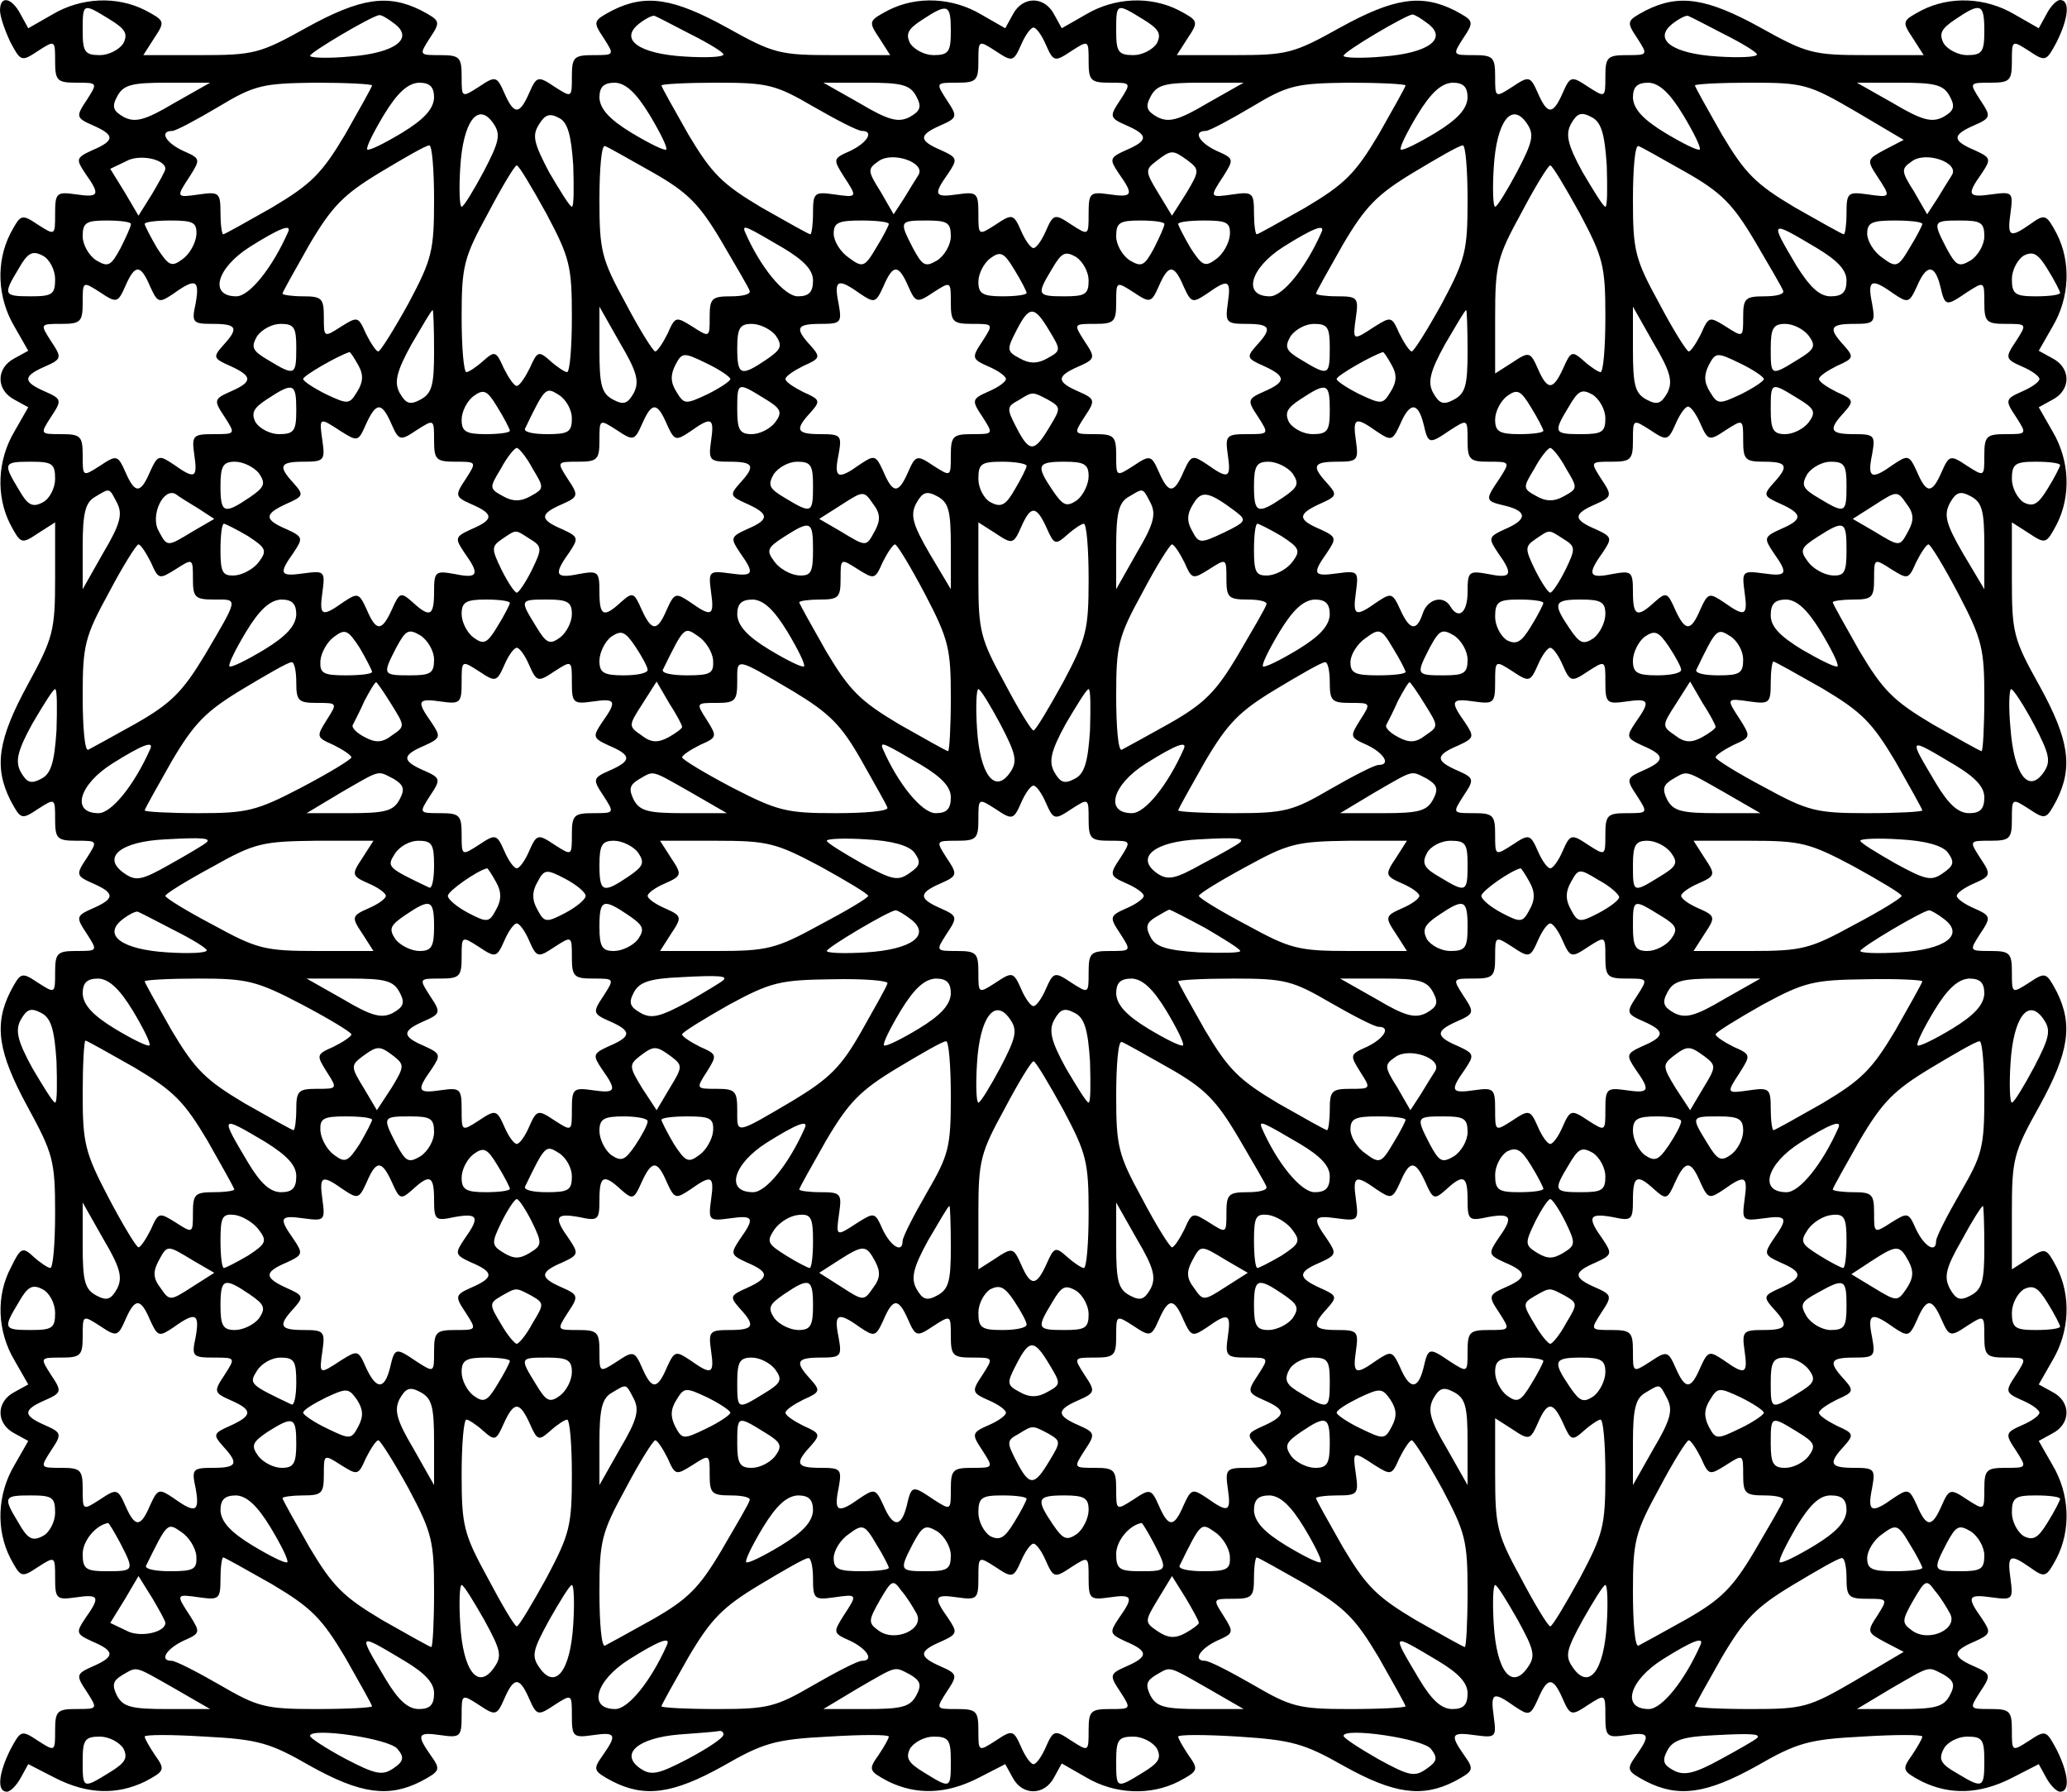 <svg xmlns="http://www.w3.org/2000/svg" width="400" height="346.667" preserveAspectRatio="xMidYMid meet" version="1.0" viewBox="0 0 300 260"><g fill="#000" stroke="none"><path d="M0 2585 c0 -9 7 -29 15 -46 15 -28 16 -29 40 -13 25 16 25 16 25 -15 0 -28 3 -31 31 -31 31 0 31 0 15 -25 -16 -24 -16 -26 9 -37 32 -14 32 -22 -1 -36 -24 -11 -24 -13 -10 -34 22 -31 20 -35 -14 -30 -28 4 -30 2 -30 -28 0 -32 0 -32 -25 -16 -24 16 -25 15 -40 -13 -21 -41 -19 -93 6 -135 l20 -35 -20 -11 c-27 -14 -27 -46 0 -60 l20 -11 -20 -35 c-25 -42 -27 -94 -6 -135 15 -28 16 -29 40 -13 l25 16 0 -81 c0 -77 -3 -87 -40 -155 -43 -79 -49 -119 -25 -167 15 -28 16 -29 40 -13 25 16 25 16 25 -15 0 -28 3 -31 31 -31 31 0 31 0 15 -25 -16 -24 -16 -26 9 -37 32 -14 32 -22 0 -36 -25 -11 -25 -13 -9 -37 16 -25 16 -25 -15 -25 -28 0 -31 -3 -31 -31 0 -31 0 -31 -25 -15 -24 16 -25 15 -40 -13 -24 -48 -18 -88 25 -167 37 -68 40 -78 40 -154 0 -44 -3 -80 -7 -80 -3 0 -14 7 -24 16 -16 15 -19 14 -33 -15 -22 -41 -20 -93 5 -135 l20 -35 -20 -11 c-27 -14 -27 -46 0 -60 l20 -11 -20 -35 c-25 -42 -27 -94 -6 -135 15 -28 16 -29 40 -13 25 16 25 16 25 -16 0 -30 2 -32 30 -28 34 5 36 1 14 -30 -14 -21 -14 -23 10 -34 33 -14 33 -22 1 -36 -25 -11 -25 -13 -9 -37 16 -25 16 -25 -15 -25 -28 0 -31 -3 -31 -31 0 -31 0 -31 -25 -15 -24 16 -25 15 -40 -13 -17 -34 -20 -61 -5 -61 5 0 14 9 20 20 l11 20 39 -20 c47 -24 90 -25 131 -5 28 15 29 17 14 38 -8 12 -15 24 -15 27 0 3 39 3 87 0 78 -4 95 -9 154 -43 72 -40 113 -46 160 -22 28 15 29 17 14 38 -21 30 -19 34 15 29 28 -4 30 -2 30 28 0 32 0 32 25 16 24 -16 26 -16 37 9 14 32 22 32 36 0 11 -25 13 -25 37 -9 25 16 25 16 25 -16 0 -30 2 -32 30 -28 34 5 36 1 15 -29 -15 -21 -14 -23 14 -38 47 -24 88 -18 160 22 59 34 76 39 154 43 48 3 87 3 87 0 0 -3 -7 -15 -15 -27 -15 -21 -14 -23 14 -38 41 -20 84 -19 131 5 l39 20 11 -20 c14 -26 46 -26 60 1 l11 20 35 -20 c42 -25 94 -27 135 -6 28 15 29 17 14 38 -8 12 -15 24 -15 27 0 3 39 3 87 0 78 -5 96 -10 154 -43 72 -40 113 -46 160 -22 28 15 29 17 14 38 -21 30 -19 34 16 29 30 -4 31 -3 27 27 -5 35 -1 37 30 15 21 -14 23 -14 34 10 14 33 22 33 36 1 11 -25 13 -25 37 -9 25 16 25 16 25 -16 0 -30 2 -32 30 -28 34 5 36 1 15 -29 -15 -21 -14 -23 14 -38 47 -24 88 -18 160 22 59 34 76 39 154 43 48 3 87 3 87 0 0 -3 -7 -15 -15 -27 -15 -21 -14 -23 14 -38 41 -20 84 -19 131 5 l39 20 11 -20 c6 -11 15 -20 20 -20 15 0 12 27 -5 61 -15 28 -16 29 -40 13 -25 -16 -25 -16 -25 15 0 28 -3 31 -31 31 -31 0 -31 0 -15 25 16 24 16 26 -9 37 -32 14 -32 22 1 36 24 11 24 13 10 34 -22 31 -20 35 15 30 30 -4 31 -3 27 27 -5 35 -1 37 29 16 21 -15 23 -14 38 14 21 41 19 93 -6 135 l-20 35 20 11 c27 14 27 46 0 60 l-20 11 20 35 c25 42 27 94 6 135 -15 28 -16 29 -40 13 l-25 -16 0 82 c0 78 2 87 40 155 43 78 49 118 25 166 -15 28 -16 29 -40 13 -25 -16 -25 -16 -25 15 0 28 -3 31 -31 31 -31 0 -31 0 -15 25 16 24 16 26 -9 37 -14 6 -25 14 -25 18 0 4 11 12 25 18 25 11 25 13 9 37 -16 25 -16 25 15 25 28 0 31 3 31 31 0 31 0 31 25 15 24 -16 25 -15 40 13 24 48 18 88 -25 166 -38 68 -40 77 -40 155 l0 82 25 -16 c24 -16 25 -15 40 13 21 41 19 93 -6 135 l-20 35 20 11 c27 14 27 46 0 60 l-20 11 20 35 c25 42 27 94 6 135 -15 28 -17 29 -38 14 -30 -21 -34 -19 -29 16 4 30 3 31 -27 27 -35 -5 -37 -1 -15 30 14 21 14 23 -10 34 -33 14 -33 22 -1 36 25 11 25 13 9 37 -16 25 -16 25 15 25 28 0 31 3 31 31 0 31 0 31 25 15 24 -16 25 -15 40 13 17 34 20 61 5 61 -5 0 -14 -9 -20 -21 l-11 -20 -35 20 c-42 25 -94 27 -135 6 -28 -15 -29 -16 -13 -40 l16 -25 -82 0 c-78 0 -87 2 -155 40 -78 43 -118 49 -166 25 -28 -15 -29 -16 -13 -40 16 -25 16 -25 -15 -25 -28 0 -31 -3 -31 -31 0 -31 0 -31 -25 -15 -24 16 -26 16 -37 -9 -14 -32 -22 -32 -36 0 -11 25 -13 25 -37 9 -25 -16 -25 -16 -25 15 0 28 -3 31 -31 31 -31 0 -31 0 -15 25 16 24 15 25 -13 40 -48 24 -88 18 -166 -25 -68 -38 -77 -40 -155 -40 l-82 0 16 25 c16 24 15 25 -13 40 -41 21 -93 19 -135 -6 l-35 -20 -11 20 c-14 27 -46 27 -60 0 l-11 -20 -35 20 c-42 25 -94 27 -135 6 -28 -15 -29 -16 -13 -40 l16 -25 -82 0 c-78 0 -87 2 -155 40 -78 43 -118 49 -166 25 -28 -15 -29 -16 -13 -40 16 -25 16 -25 -15 -25 -28 0 -31 -3 -31 -31 0 -31 0 -31 -25 -15 -24 16 -26 16 -37 -9 -14 -32 -22 -32 -36 0 -11 25 -13 25 -37 9 -25 -16 -25 -16 -25 15 0 28 -3 31 -31 31 -31 0 -31 0 -15 25 16 24 15 25 -13 40 -48 24 -88 18 -166 -25 -68 -38 -77 -40 -155 -40 l-82 0 16 25 c16 24 15 25 -13 40 -41 21 -93 19 -135 -6 l-35 -20 -11 20 c-13 25 -30 28 -30 6z m159 -13 c23 -14 27 -21 20 -35 -6 -9 -21 -17 -34 -17 -22 0 -25 5 -25 35 0 41 0 41 39 17z m1221 -17 c0 -30 -3 -35 -25 -35 -13 0 -28 8 -34 17 -7 14 -3 21 17 34 38 25 42 23 42 -16z m279 17 c23 -14 27 -21 20 -35 -6 -9 -21 -17 -34 -17 -22 0 -25 5 -25 35 0 41 0 41 39 17z m1221 -17 c0 -30 -3 -35 -25 -35 -13 0 -28 8 -34 17 -7 14 -4 21 17 35 37 25 42 23 42 -17z m-2308 11 c30 -22 1 -43 -64 -48 -32 -3 -58 -2 -58 1 0 5 88 57 100 59 3 1 13 -5 22 -12z m431 -16 c26 -13 47 -26 47 -29 0 -4 -26 -5 -57 -3 -66 4 -95 25 -65 48 9 7 19 12 22 11 3 -1 26 -13 53 -27z m1069 16 c30 -22 1 -43 -64 -48 -32 -3 -58 -2 -58 1 0 6 90 59 100 60 3 0 13 -6 22 -13z m431 -16 c26 -13 47 -26 47 -29 0 -4 -26 -5 -57 -3 -66 4 -95 25 -65 48 9 7 19 12 22 11 3 -1 26 -13 53 -27z m-985 -15 c11 -25 13 -25 37 -9 25 16 25 16 25 -15 0 -28 3 -31 31 -31 31 0 31 0 15 -25 -16 -24 -16 -26 9 -37 32 -14 32 -22 -1 -36 -24 -11 -24 -13 -10 -34 22 -31 20 -35 -14 -30 -28 4 -30 2 -30 -28 0 -32 0 -32 -25 -16 -24 16 -26 16 -37 -9 -6 -14 -14 -25 -18 -25 -4 0 -12 11 -18 25 -11 25 -13 25 -37 9 -25 -16 -25 -16 -25 16 0 30 -2 32 -30 28 -34 -5 -36 -1 -14 30 14 21 14 23 -10 34 -33 14 -33 22 -1 36 25 11 25 13 9 37 -16 25 -16 25 15 25 28 0 31 3 31 31 0 31 0 31 25 15 24 -16 26 -16 37 9 6 14 14 25 18 25 4 0 12 -11 18 -25z m-1266 -85 c-42 -25 -56 -28 -72 -20 -16 9 -18 15 -10 30 9 17 21 20 73 20 l62 0 -53 -30z m288 26 c0 -2 -18 -34 -39 -71 -34 -57 -49 -72 -106 -106 -37 -21 -69 -39 -71 -39 -2 0 -4 14 -4 31 0 29 -2 31 -30 27 -35 -5 -35 -5 -14 27 15 24 15 25 -10 36 -26 12 -35 29 -16 29 5 0 35 16 67 35 53 32 65 34 141 35 45 0 82 -2 82 -4z m90 -18 c-1 -16 -14 -31 -47 -51 -25 -15 -47 -26 -50 -24 -2 3 9 25 24 50 20 33 35 46 51 47 16 0 22 -6 22 -22z m313 -25 c15 -25 26 -47 24 -50 -3 -2 -25 9 -50 24 -33 20 -46 35 -47 51 0 16 6 22 23 22 15 -1 30 -14 50 -47z m238 12 c33 -19 64 -35 70 -35 18 0 8 -17 -17 -29 -25 -11 -25 -12 -10 -36 21 -32 21 -32 -14 -27 -28 4 -30 2 -30 -27 0 -17 -2 -31 -4 -31 -2 0 -34 18 -71 39 -57 34 -72 49 -106 106 -21 37 -39 69 -39 71 0 2 36 4 81 4 74 0 85 -3 140 -35z m149 15 c8 -15 6 -21 -10 -30 -16 -8 -30 -5 -72 20 l-53 30 62 0 c52 0 64 -3 73 -20z m422 -10 c-42 -25 -56 -28 -72 -20 -16 9 -18 15 -10 30 9 17 21 20 73 20 l62 0 -53 -30z m288 26 c0 -2 -18 -34 -39 -71 -34 -57 -49 -72 -106 -106 -37 -21 -69 -39 -71 -39 -2 0 -4 14 -4 31 0 29 -2 31 -30 27 -35 -5 -35 -5 -14 27 15 24 15 25 -10 36 -26 12 -35 29 -16 29 5 0 35 16 67 35 53 32 65 34 141 35 45 0 82 -2 82 -4z m90 -18 c-1 -16 -14 -31 -47 -51 -25 -15 -47 -26 -50 -24 -2 3 9 25 24 50 20 33 35 46 51 47 16 0 22 -6 22 -22z m313 -25 c15 -25 26 -47 24 -50 -3 -2 -25 9 -50 24 -33 20 -46 35 -47 51 0 16 6 22 23 22 15 -1 30 -14 50 -47z m249 6 l71 -42 -27 -14 c-26 -14 -27 -15 -12 -38 21 -32 21 -32 -14 -27 -28 4 -30 2 -30 -27 0 -17 -2 -31 -4 -31 -2 0 -34 18 -71 39 -57 34 -72 49 -106 106 -21 37 -39 69 -39 71 0 2 36 4 81 4 76 0 84 -2 151 -41z m138 21 c8 -15 6 -21 -10 -30 -16 -8 -30 -5 -72 20 l-53 30 62 0 c52 0 64 -3 73 -20z m-2128 -109 c-15 -28 -29 -51 -32 -51 -3 0 -4 26 -2 57 4 67 26 96 48 64 11 -16 9 -26 -14 -70z m130 9 c1 -33 1 -60 -2 -60 -3 0 -17 23 -33 50 -22 42 -25 53 -15 69 9 15 16 17 29 10 13 -6 18 -25 21 -69z m1370 -9 c-15 -28 -29 -51 -32 -51 -3 0 -4 26 -2 57 4 67 26 96 48 64 11 -16 9 -26 -14 -70z m130 9 c1 -33 1 -60 -2 -60 -3 0 -17 23 -33 50 -22 40 -25 55 -17 70 9 16 15 18 30 10 14 -7 19 -24 22 -70z m-1702 -50 c0 -74 -3 -86 -37 -150 -21 -38 -41 -70 -44 -70 -3 0 -11 12 -18 26 -11 25 -12 25 -36 10 -25 -16 -25 -16 -25 14 0 27 -3 30 -30 30 -16 0 -30 2 -30 4 0 2 18 34 39 71 33 56 50 73 103 105 35 21 66 39 71 39 4 1 7 -35 7 -79z m317 40 c51 -29 68 -46 100 -100 21 -36 40 -68 41 -72 2 -5 -10 -8 -27 -8 -28 0 -31 -3 -31 -30 0 -30 0 -30 -25 -14 -24 15 -25 15 -36 -10 -7 -14 -15 -26 -18 -26 -3 0 -23 32 -43 70 -35 64 -38 76 -38 150 0 45 3 80 8 78 4 -1 35 -19 69 -38z m1183 -40 c0 -74 -3 -86 -37 -150 -21 -38 -41 -70 -44 -70 -3 0 -11 12 -18 26 -11 25 -12 25 -36 10 -32 -21 -32 -21 -27 14 4 28 2 30 -27 30 -17 0 -31 2 -31 4 0 2 18 34 39 71 33 56 50 73 103 105 35 21 66 39 71 39 4 1 7 -35 7 -79z m317 40 c51 -29 68 -46 100 -100 21 -36 40 -68 41 -72 2 -5 -10 -8 -27 -8 -28 0 -31 -3 -31 -30 0 -30 0 -30 -25 -14 -24 15 -25 15 -36 -10 -7 -14 -15 -26 -18 -26 -3 0 -23 32 -43 70 -35 64 -38 76 -38 150 0 45 3 80 8 78 4 -1 35 -19 69 -38z m-2207 5 c0 -3 -9 -19 -19 -36 l-20 -32 -20 34 -21 34 23 11 c19 11 57 3 57 -11z m1093 -9 c-4 -6 -13 -21 -21 -34 l-15 -23 -19 33 c-19 30 -19 33 -3 44 20 15 69 -2 58 -20z m391 21 c17 -13 17 -15 -2 -47 l-21 -33 -20 33 c-19 31 -19 34 -3 46 22 17 24 17 46 1z m1109 -21 c-4 -6 -13 -21 -21 -34 l-15 -23 -19 33 c-19 30 -19 33 -3 44 20 15 69 -2 58 -20z m-2040 -56 c34 -64 37 -76 37 -150 0 -44 -3 -80 -7 -80 -3 0 -14 7 -24 16 -17 15 -19 15 -30 -10 -7 -14 -15 -26 -19 -26 -4 0 -12 12 -19 26 -11 25 -13 25 -30 10 -10 -9 -21 -16 -24 -16 -4 0 -7 36 -7 80 0 74 3 86 38 150 20 38 39 70 42 70 3 0 22 -32 43 -70z m1500 0 c34 -64 37 -76 37 -150 0 -44 -3 -80 -7 -80 -3 0 -14 7 -24 16 -17 15 -19 15 -30 -10 -15 -33 -23 -33 -37 -1 -11 25 -13 25 -37 9 l-25 -16 0 82 c0 76 3 87 38 151 20 38 39 69 42 69 3 0 22 -32 43 -70z m-2103 -15 c0 -4 -7 -19 -15 -35 -14 -26 -18 -28 -35 -18 -11 7 -20 23 -20 35 0 20 5 23 35 23 19 0 35 -2 35 -5z m95 -16 c-1 -12 -10 -28 -20 -35 -16 -12 -20 -10 -37 16 -10 17 -18 33 -18 35 0 3 17 5 38 5 33 0 38 -3 37 -21z m1005 16 c0 -2 -8 -18 -18 -34 -17 -29 -20 -30 -40 -15 -12 8 -22 24 -22 35 0 16 7 19 40 19 22 0 40 -2 40 -5z m90 -18 c0 -12 -9 -28 -20 -35 -17 -10 -21 -8 -35 18 -20 39 -20 40 20 40 30 0 35 -3 35 -23z m310 18 c0 -4 -7 -19 -15 -35 -14 -26 -18 -28 -35 -18 -11 7 -20 23 -20 35 0 20 5 23 35 23 19 0 35 -2 35 -5z m95 -16 c-1 -12 -10 -28 -20 -35 -16 -12 -20 -10 -37 16 -10 17 -18 33 -18 35 0 3 17 5 38 5 33 0 38 -3 37 -21z m1005 16 c0 -2 -8 -18 -18 -34 -17 -29 -20 -30 -40 -15 -12 8 -22 24 -22 35 0 16 7 19 40 19 22 0 40 -2 40 -5z m90 -18 c0 -12 -9 -28 -20 -35 -17 -10 -21 -8 -35 18 -20 39 -20 40 20 40 30 0 35 -3 35 -23z m-2462 6 c-23 -52 -56 -93 -75 -93 -40 0 -29 41 20 72 43 27 61 34 55 21z m719 -23 c30 -18 43 -32 43 -47 0 -17 -6 -23 -22 -23 -20 0 -55 43 -77 94 -4 11 3 7 56 -24z m781 23 c-23 -52 -56 -93 -75 -93 -40 0 -29 41 20 72 43 27 61 34 55 21z m719 -23 c30 -18 43 -32 43 -47 0 -17 -6 -23 -23 -23 -16 0 -30 13 -50 45 -39 66 -39 66 30 25z m-2557 -45 c0 -22 -4 -25 -35 -25 -40 0 -41 2 -18 40 13 23 20 27 35 19 10 -5 18 -21 18 -34z m1410 -20 c0 -3 -16 -5 -35 -5 -29 0 -35 4 -35 21 0 12 8 27 17 34 15 11 20 9 35 -16 10 -16 18 -32 18 -34z m90 18 c0 -20 -5 -23 -35 -23 -40 0 -41 2 -18 40 14 24 19 26 35 17 10 -7 18 -22 18 -34z m1410 -18 c0 -3 -16 -5 -35 -5 -30 0 -35 3 -35 25 0 13 8 28 17 34 14 7 21 3 35 -20 10 -16 18 -32 18 -34z m-2772 9 c11 -24 13 -24 34 -10 32 23 38 20 32 -14 -6 -28 -5 -30 25 -30 35 0 38 -6 15 -31 -15 -17 -15 -19 10 -30 33 -15 33 -23 1 -37 -25 -11 -25 -13 -9 -37 16 -25 16 -25 -16 -25 -30 0 -32 -2 -28 -30 5 -34 1 -36 -30 -14 -21 14 -23 14 -34 -10 -14 -33 -22 -33 -36 -1 -11 25 -13 25 -37 9 -25 -16 -25 -16 -25 15 0 28 -3 31 -31 31 -31 0 -31 0 -15 25 16 24 16 26 -9 37 -32 14 -32 22 0 36 25 11 25 13 9 37 -16 25 -16 25 15 25 28 0 31 3 31 31 0 31 0 31 25 15 24 -16 26 -16 37 9 14 32 22 32 36 -1z m1100 1 c11 -25 13 -25 37 -9 25 16 25 16 25 -15 0 -28 3 -31 31 -31 31 0 31 0 15 -25 -16 -24 -16 -26 9 -37 14 -6 25 -14 25 -18 0 -4 -11 -12 -25 -18 -25 -11 -25 -13 -9 -37 16 -25 16 -25 -15 -25 -28 0 -31 -3 -31 -31 0 -31 0 -31 -25 -15 -24 16 -26 16 -37 -9 -14 -32 -22 -32 -36 1 -11 24 -13 24 -34 10 -32 -23 -38 -20 -31 14 5 28 4 30 -26 30 -35 0 -38 6 -15 31 15 17 15 19 -10 30 -14 7 -26 15 -26 19 0 4 12 12 26 19 25 11 25 13 10 30 -23 25 -20 31 15 31 30 0 31 2 26 30 -7 34 -1 37 31 14 21 -14 23 -14 34 10 14 33 22 33 36 1z m400 -1 c11 -24 13 -24 34 -10 31 22 35 20 30 -14 -4 -28 -2 -30 27 -30 35 0 38 -6 15 -31 -15 -17 -15 -19 10 -30 33 -15 33 -23 1 -37 -25 -11 -25 -13 -9 -37 16 -25 16 -25 -16 -25 -30 0 -32 -2 -28 -30 5 -34 1 -36 -30 -14 -21 14 -23 14 -34 -10 -14 -33 -22 -33 -36 -1 -11 25 -13 25 -37 9 -25 -16 -25 -16 -25 15 0 28 -3 31 -31 31 -31 0 -31 0 -15 25 16 24 16 26 -9 37 -32 14 -32 22 0 36 25 11 25 13 9 37 -16 25 -16 25 15 25 28 0 31 3 31 31 0 31 0 31 25 15 24 -16 26 -16 37 9 14 32 22 32 36 -1z m1098 1 c7 -30 8 -30 39 -9 25 16 25 16 25 -15 0 -28 3 -31 31 -31 31 0 31 0 15 -25 -16 -24 -16 -26 9 -37 14 -6 25 -14 25 -18 0 -4 -11 -12 -25 -18 -25 -11 -25 -13 -9 -37 16 -25 16 -25 -15 -25 -28 0 -31 -3 -31 -31 0 -31 0 -31 -25 -15 -24 16 -26 16 -37 -9 -14 -32 -22 -32 -36 1 -11 24 -13 24 -34 10 -32 -23 -38 -20 -31 14 5 28 4 30 -26 30 -35 0 -38 6 -15 31 15 17 15 19 -10 30 -14 7 -26 15 -26 19 0 4 12 12 26 19 25 11 25 13 10 30 -23 25 -20 31 15 31 30 0 31 2 26 30 -7 34 -1 37 31 14 21 -14 23 -14 34 10 14 33 26 33 34 1z m-2186 -95 c0 -49 -3 -61 -20 -70 -15 -8 -21 -6 -30 10 -8 15 -5 30 17 70 16 27 29 50 31 50 1 0 2 -27 2 -60z m290 -60 c-9 -16 -15 -18 -30 -10 -17 9 -20 21 -20 73 l0 62 30 -53 c25 -42 28 -56 20 -72z m603 90 c17 -28 17 -29 -3 -40 -14 -8 -26 -8 -40 0 -19 10 -19 13 -5 40 19 37 26 37 48 0z m607 -30 c0 -49 -3 -61 -20 -70 -15 -8 -21 -6 -30 10 -8 15 -5 30 17 70 16 27 29 50 31 50 1 0 2 -27 2 -60z m290 -60 c-9 -16 -15 -18 -30 -10 -17 9 -20 21 -20 73 l0 62 30 -53 c25 -42 28 -56 20 -72z m-1990 65 c0 -40 -2 -41 -40 -18 -24 14 -26 19 -17 35 7 10 22 18 34 18 20 0 23 -5 23 -35z m696 18 c10 -15 8 -20 -14 -35 -37 -25 -42 -23 -42 17 0 29 4 35 21 35 12 0 28 -8 35 -17z m804 -18 c0 -40 -2 -41 -40 -18 -24 14 -26 19 -17 35 7 10 22 18 34 18 20 0 23 -5 23 -35z m695 18 c11 -15 9 -20 -16 -35 -39 -24 -39 -24 -39 17 0 29 4 35 21 35 12 0 27 -8 34 -17z m-2105 -43 c8 -14 7 -25 -2 -39 -11 -18 -13 -18 -45 -3 -18 9 -33 19 -33 22 0 5 51 34 67 39 1 1 7 -8 13 -19z m540 -20 c0 -3 -15 -13 -33 -22 -32 -15 -34 -15 -45 3 -9 14 -9 25 -2 39 10 19 12 19 45 3 19 -9 35 -20 35 -23z m960 20 c8 -14 7 -25 -2 -39 -11 -18 -13 -18 -45 -3 -18 9 -33 19 -33 22 0 5 51 34 67 39 1 1 7 -8 13 -19z m540 -20 c0 -3 -15 -13 -33 -22 -32 -15 -34 -15 -45 3 -9 14 -9 25 -2 39 10 19 12 19 45 3 19 -9 35 -20 35 -23z m-2130 -45 c0 -30 -3 -35 -25 -35 -13 0 -28 8 -34 17 -7 14 -3 21 17 34 38 25 42 23 42 -16z m310 -30 c0 -3 -16 -5 -35 -5 -29 0 -35 4 -35 21 0 12 8 27 17 34 15 11 20 9 35 -16 10 -16 18 -32 18 -34z m90 18 c0 -20 -5 -23 -36 -23 -20 0 -34 3 -32 8 29 60 30 61 49 49 11 -7 19 -22 19 -34z m279 29 c25 -15 27 -20 16 -35 -7 -9 -22 -17 -34 -17 -17 0 -21 6 -21 35 0 41 0 41 39 17z m821 -17 c0 -30 -3 -35 -25 -35 -13 0 -28 8 -34 17 -7 14 -3 21 17 34 38 25 42 23 42 -16z m310 -30 c0 -3 -16 -5 -35 -5 -29 0 -35 4 -35 21 0 12 8 27 17 34 15 11 20 9 35 -16 10 -16 18 -32 18 -34z m90 18 c0 -20 -5 -23 -35 -23 -40 0 -41 2 -18 40 14 24 19 26 35 17 10 -7 18 -22 18 -34z m279 29 c25 -15 27 -20 16 -35 -7 -9 -22 -17 -34 -17 -17 0 -21 6 -21 35 0 41 0 41 39 17z m-1088 -2 c19 -11 19 -12 2 -40 -22 -37 -29 -37 -48 0 -14 27 -14 30 3 39 21 13 20 13 43 1z m-953 -35 c11 -25 13 -25 37 -9 25 16 25 16 25 -15 0 -28 3 -31 31 -31 31 0 31 0 15 -25 -16 -24 -16 -26 9 -37 32 -14 32 -22 -1 -36 -24 -11 -24 -13 -10 -34 23 -32 20 -38 -14 -31 -28 5 -30 4 -30 -26 0 -35 -6 -38 -31 -15 -17 15 -19 15 -30 -10 -15 -33 -23 -33 -37 0 -11 24 -13 24 -34 10 -31 -22 -35 -20 -30 15 4 30 3 31 -27 27 -35 -5 -37 -1 -15 30 14 21 14 23 -10 34 -33 14 -33 22 0 37 25 11 25 13 10 30 -23 25 -20 31 15 31 29 0 31 2 27 30 -5 35 -5 35 27 14 24 -15 25 -15 36 10 15 33 23 33 37 1z m400 -1 c11 -24 13 -24 34 -10 31 22 35 20 30 -14 -4 -28 -2 -30 27 -30 35 0 38 -6 15 -31 -15 -17 -15 -19 10 -30 33 -15 33 -23 0 -37 -24 -11 -24 -13 -10 -34 22 -31 20 -35 -15 -30 -30 4 -31 3 -27 -27 5 -35 1 -37 -30 -15 -21 14 -23 14 -34 -10 -14 -33 -22 -33 -37 0 -11 25 -13 25 -30 10 -25 -23 -31 -20 -31 15 0 30 -2 31 -30 26 -34 -7 -37 -1 -14 31 14 21 14 23 -10 34 -33 14 -33 22 -1 36 25 11 25 13 9 37 -16 25 -16 25 15 25 28 0 31 3 31 31 0 31 0 31 25 15 24 -16 26 -16 37 9 14 32 22 32 36 -1z m1098 1 c7 -30 8 -30 39 -9 25 16 25 16 25 -15 0 -28 3 -31 31 -31 31 0 31 0 15 -25 -21 -31 -21 -32 9 -39 32 -8 32 -20 -1 -34 -24 -11 -24 -13 -10 -34 23 -32 20 -38 -14 -31 -28 5 -30 4 -30 -26 0 -30 -13 -41 -25 -21 -10 17 -33 11 -40 -10 -9 -27 -19 -25 -33 6 -11 24 -13 24 -34 10 -31 -22 -35 -20 -30 15 4 30 3 31 -27 27 -35 -5 -37 -1 -15 30 14 21 14 23 -10 34 -33 14 -33 22 0 37 25 11 25 13 10 30 -23 25 -20 31 15 31 29 0 31 2 27 30 -5 34 -1 36 30 14 21 -14 23 -14 34 10 14 33 26 33 34 1z m402 0 c11 -25 13 -25 37 -9 25 16 25 16 25 -15 0 -28 3 -31 30 -31 34 0 37 -6 14 -31 -15 -17 -15 -19 10 -30 33 -15 33 -23 0 -37 -24 -11 -24 -13 -10 -34 22 -31 20 -35 -15 -30 -30 4 -31 3 -27 -27 5 -35 1 -37 -30 -15 -21 14 -23 14 -34 -10 -14 -33 -22 -33 -37 0 -11 25 -13 25 -30 10 -25 -23 -31 -20 -31 15 0 30 -2 31 -30 26 -34 -7 -37 -1 -14 31 14 21 14 23 -10 34 -33 14 -33 22 -1 36 25 11 25 13 9 37 -16 25 -16 25 15 25 28 0 31 3 31 31 0 31 0 31 25 15 24 -16 26 -16 37 9 6 14 14 25 18 25 4 0 12 -11 18 -25z m-1695 -65 c17 -28 17 -29 -3 -40 -14 -8 -26 -8 -40 0 -20 11 -20 12 -3 40 9 17 20 30 23 30 3 0 14 -13 23 -30z m1500 0 c17 -28 17 -29 -3 -40 -14 -8 -26 -8 -40 0 -20 11 -20 12 -3 40 9 17 20 30 23 30 3 0 14 -13 23 -30z m-2193 -15 c0 -13 -8 -29 -18 -34 -15 -8 -22 -4 -35 19 -23 38 -22 40 18 40 31 0 35 -3 35 -25z m296 8 c10 -15 8 -20 -14 -35 -37 -25 -42 -23 -42 17 0 29 4 35 21 35 12 0 28 -8 35 -17z m804 -18 c0 -40 -2 -41 -40 -18 -24 14 -26 19 -17 35 7 10 22 18 34 18 20 0 23 -5 23 -35z m310 29 c0 -3 -8 -19 -17 -34 -13 -23 -20 -27 -35 -19 -10 5 -18 21 -18 34 0 22 4 25 35 25 19 0 35 -3 35 -6z m90 -15 c0 -12 -8 -28 -17 -35 -15 -10 -20 -8 -35 14 -25 37 -23 42 17 42 29 0 35 -4 35 -21z m296 4 c10 -15 8 -20 -14 -35 -37 -25 -42 -23 -42 17 0 29 4 35 21 35 12 0 28 -8 35 -17z m804 -18 c0 -40 -2 -41 -40 -18 -24 14 -26 19 -17 35 7 10 22 18 34 18 20 0 23 -5 23 -35z m310 30 c0 -2 -8 -18 -18 -34 -14 -23 -21 -27 -35 -20 -9 6 -17 21 -17 34 0 22 5 25 35 25 19 0 35 -2 35 -5z m-2820 -55 c8 -16 5 -30 -20 -72 l-30 -53 0 62 c0 49 4 64 18 72 22 13 20 14 32 -9z m118 -8 l23 -15 -31 -18 c-38 -23 -37 -23 -50 1 -12 22 7 63 25 53 5 -4 20 -13 33 -21z m982 -32 c-13 -24 -12 -24 -50 -1 l-31 18 33 21 c31 20 32 20 45 1 11 -14 11 -24 3 -39z m110 -23 l0 -62 -31 52 c-25 43 -28 56 -19 73 9 16 15 18 30 10 17 -9 20 -21 20 -73z m290 63 c8 -16 5 -30 -20 -72 l-30 -53 0 62 c0 49 4 64 18 72 22 13 20 14 32 -9z m123 -12 c17 -13 16 -15 -17 -31 -34 -16 -36 -16 -46 3 -8 14 -7 25 2 39 12 20 22 18 61 -11z m977 -28 c-13 -24 -12 -24 -50 -1 l-31 18 33 21 c31 20 32 20 45 1 11 -14 11 -24 3 -39z m110 -23 l0 -62 -31 52 c-25 43 -28 56 -19 73 9 16 15 18 30 10 17 -9 20 -21 20 -73z m-1361 27 c11 -25 13 -25 30 -10 10 9 21 16 24 16 4 0 7 -36 7 -80 0 -74 -3 -86 -37 -150 -21 -38 -40 -70 -43 -70 -3 0 -22 31 -42 69 -35 64 -38 75 -38 151 l0 82 25 -16 c24 -16 26 -16 37 9 14 32 22 32 37 -1z m-1159 -12 c26 -17 28 -21 16 -37 -7 -10 -23 -19 -35 -20 -18 -1 -21 4 -21 37 0 21 2 38 5 38 2 0 18 -8 35 -18z m820 -20 c0 -33 -3 -38 -21 -37 -12 1 -28 10 -35 20 -12 16 -11 20 14 36 39 25 42 23 42 -19z m680 20 c26 -17 28 -21 16 -37 -7 -10 -23 -19 -35 -20 -18 -1 -21 4 -21 37 0 21 2 38 5 38 2 0 18 -8 35 -18z m820 -20 c0 -33 -3 -38 -21 -37 -12 1 -28 10 -35 20 -12 16 -11 20 14 36 39 25 42 23 42 -19z m-1911 16 c18 -11 18 -14 3 -45 -9 -18 -19 -33 -22 -33 -3 0 -13 15 -22 33 -15 31 -15 34 1 45 21 14 18 14 40 0z m1500 0 c18 -11 18 -14 3 -45 -9 -18 -19 -33 -22 -33 -3 0 -13 15 -22 33 -15 31 -15 34 1 45 21 14 18 14 40 0z m-2050 -34 c11 -25 12 -25 36 -10 25 16 25 16 25 -14 0 -27 3 -30 31 -30 35 0 36 4 -14 -81 -32 -53 -49 -70 -100 -99 -34 -19 -65 -36 -69 -38 -5 -2 -8 33 -8 78 0 74 3 86 38 150 20 38 40 70 43 70 3 0 11 -12 18 -26z m1124 -47 c34 -65 37 -79 37 -149 0 -43 -2 -78 -4 -78 -2 0 -34 18 -71 39 -57 34 -72 49 -106 106 -21 37 -39 69 -39 71 0 2 14 4 30 4 27 0 30 3 30 30 0 30 0 30 25 14 24 -15 25 -15 36 10 7 14 15 26 18 26 3 0 23 -33 44 -73z m376 47 c11 -25 12 -25 36 -10 25 16 25 16 25 -14 0 -27 3 -30 31 -30 17 0 29 -3 27 -7 -1 -5 -20 -37 -41 -73 -32 -54 -49 -71 -100 -100 -34 -19 -65 -36 -69 -38 -5 -2 -8 33 -8 78 0 74 3 86 38 150 20 38 40 70 43 70 3 0 11 -12 18 -26z m1124 -47 c34 -65 37 -79 37 -149 0 -43 -2 -78 -4 -78 -2 0 -34 18 -71 39 -57 34 -72 49 -106 106 -21 37 -39 69 -39 71 0 2 14 4 30 4 27 0 30 3 30 30 0 30 0 30 25 14 24 -15 25 -15 36 10 7 14 15 26 18 26 3 0 23 -33 44 -73z m-2413 -29 c-1 -16 -14 -31 -47 -51 -25 -15 -47 -26 -50 -24 -2 3 9 25 24 50 20 33 35 46 51 47 16 0 22 -6 22 -22z m310 17 c0 -2 -8 -18 -18 -34 -15 -25 -20 -27 -35 -16 -9 7 -17 22 -17 34 0 17 6 21 35 21 19 0 35 -2 35 -5z m90 -16 c0 -12 -8 -27 -17 -34 -15 -11 -20 -9 -35 16 -24 39 -24 39 17 39 29 0 35 -4 35 -21z m313 -26 c15 -25 26 -47 24 -50 -3 -2 -25 9 -50 24 -33 20 -46 35 -47 51 0 16 6 22 23 22 15 -1 30 -14 50 -47z m787 25 c-1 -16 -14 -31 -47 -51 -25 -15 -47 -26 -50 -24 -2 3 9 25 24 50 20 33 35 46 51 47 16 0 22 -6 22 -22z m310 17 c0 -2 -8 -18 -18 -34 -14 -23 -21 -27 -35 -20 -9 6 -17 21 -17 34 0 22 5 25 35 25 19 0 35 -2 35 -5z m90 -16 c0 -12 -8 -28 -17 -35 -15 -10 -20 -8 -35 14 -25 37 -23 42 17 42 29 0 35 -4 35 -21z m313 -26 c15 -25 26 -47 24 -50 -3 -2 -25 9 -51 24 -33 20 -46 34 -46 50 0 17 6 23 23 23 15 -1 30 -14 50 -47z m-2103 -58 c0 -3 -17 -5 -38 -5 -33 0 -38 3 -37 21 1 12 10 28 20 35 16 12 20 10 37 -16 10 -17 18 -33 18 -35z m90 18 c0 -20 -5 -23 -35 -23 -40 0 -40 1 -20 40 14 26 18 28 35 18 11 -7 20 -23 20 -35z m310 -15 c0 -5 -16 -8 -35 -8 -29 0 -35 4 -35 21 0 12 8 28 17 35 15 10 20 8 35 -14 10 -15 18 -30 18 -34z m95 14 c1 -19 -3 -22 -38 -22 -21 0 -37 3 -35 8 31 63 31 63 51 49 11 -7 21 -23 22 -35z m1005 -17 c0 -3 -18 -5 -40 -5 -33 0 -40 3 -40 19 0 11 10 27 22 35 20 15 23 14 40 -15 10 -16 18 -32 18 -34z m90 18 c0 -20 -5 -23 -35 -23 -40 0 -40 1 -20 40 14 26 18 28 35 18 11 -7 20 -23 20 -35z m310 -15 c0 -5 -16 -8 -35 -8 -29 0 -35 4 -35 21 0 12 8 28 17 35 15 10 20 8 35 -14 10 -15 18 -30 18 -34z m90 15 c0 -20 -5 -23 -36 -23 -20 0 -34 3 -32 8 29 60 30 61 49 49 11 -7 19 -22 19 -34z m-1762 -8 c11 -25 13 -25 37 -9 25 16 25 16 25 -16 0 -30 2 -32 30 -28 34 5 36 1 14 -30 -14 -21 -14 -23 10 -34 33 -14 33 -22 1 -36 -25 -11 -25 -13 -9 -37 16 -25 16 -25 -15 -25 -28 0 -31 -3 -31 -31 0 -31 0 -31 -25 -15 -24 16 -26 16 -37 -9 -6 -14 -14 -25 -18 -25 -4 0 -12 11 -18 25 -11 25 -13 25 -37 9 -25 -16 -25 -16 -25 15 0 28 -3 31 -31 31 -31 0 -31 0 -15 25 16 24 16 26 -9 37 -32 14 -32 22 1 36 24 11 24 13 10 34 -22 31 -20 35 14 30 28 -4 30 -2 30 28 0 32 0 32 25 16 24 -16 26 -16 37 9 6 14 14 25 18 25 4 0 12 -11 18 -25z m1500 0 c11 -25 13 -25 37 -9 25 16 25 16 25 -16 0 -30 2 -32 30 -28 34 5 36 1 14 -30 -14 -21 -14 -23 10 -34 33 -14 33 -22 1 -36 -25 -11 -25 -13 -9 -37 16 -25 16 -25 -15 -25 -28 0 -31 -3 -31 -31 0 -31 0 -31 -25 -15 -24 16 -26 16 -37 -9 -6 -14 -14 -25 -18 -25 -4 0 -12 11 -18 25 -11 25 -13 25 -37 9 -25 -16 -25 -16 -25 15 0 28 -3 31 -31 31 -31 0 -31 0 -15 25 16 24 16 26 -9 37 -32 14 -32 22 1 36 24 11 24 13 10 34 -22 31 -20 35 14 30 28 -4 30 -2 30 28 0 32 0 32 25 16 24 -16 26 -16 37 9 6 14 14 25 18 25 4 0 12 -11 18 -25z m-1838 -25 c0 -27 3 -30 30 -30 30 0 30 0 14 -25 -15 -24 -15 -25 10 -36 14 -7 26 -15 26 -18 0 -3 -33 -23 -73 -44 -65 -34 -79 -37 -149 -37 -43 0 -78 2 -78 4 0 2 18 34 39 71 33 56 50 73 103 105 35 21 66 39 71 39 4 1 7 -12 7 -29z m721 -13 c53 -32 70 -49 99 -100 19 -34 37 -65 38 -69 2 -5 -32 -8 -75 -8 -71 0 -84 3 -150 37 -40 21 -73 41 -73 44 0 3 12 11 26 18 25 11 25 12 10 36 -16 25 -16 25 14 25 27 0 30 3 30 31 0 35 -4 36 81 -14z m779 13 c0 -27 3 -30 30 -30 30 0 30 0 14 -25 -15 -24 -15 -25 10 -36 25 -12 35 -29 17 -29 -6 0 -37 -16 -70 -35 -55 -32 -66 -35 -140 -35 -45 0 -81 2 -81 4 0 2 18 34 39 71 33 56 50 73 103 105 35 21 66 39 71 39 4 1 7 -12 7 -29z m715 -9 c57 -34 72 -49 106 -106 21 -37 39 -69 39 -71 0 -2 -36 -4 -80 -4 -74 0 -86 3 -150 38 -38 20 -70 40 -70 43 0 3 12 11 26 18 25 11 25 12 10 36 -21 32 -21 32 14 27 28 -4 30 -2 30 27 0 17 2 31 4 31 2 0 34 -18 71 -39z m-2077 -23 c20 -32 20 -32 1 -45 -14 -11 -24 -11 -39 -3 -12 6 -20 14 -18 18 2 4 10 19 17 35 8 15 15 27 17 27 1 0 11 -14 22 -32z m422 -33 c0 -2 -9 -9 -20 -15 -15 -8 -25 -8 -39 3 -19 13 -19 14 1 45 l21 33 18 -31 c11 -17 19 -32 19 -35z m1078 33 c20 -32 20 -32 1 -45 -14 -11 -24 -11 -39 -3 -12 6 -20 14 -18 18 2 4 10 19 17 35 8 15 15 27 17 27 1 0 11 -14 22 -32z m422 -33 c0 -2 -9 -9 -20 -15 -15 -8 -25 -8 -39 3 -19 13 -19 14 1 45 l21 33 18 -31 c11 -17 19 -32 19 -35z m-2408 -5 c-3 -46 -8 -63 -22 -70 -15 -8 -21 -6 -30 10 -8 15 -5 30 17 70 16 27 30 50 33 50 3 0 3 -27 2 -60z m1370 9 c23 -44 25 -54 14 -70 -22 -32 -44 -3 -48 64 -2 31 -1 57 2 57 3 0 17 -23 32 -51z m130 -9 c-3 -46 -8 -63 -22 -70 -15 -8 -21 -6 -30 10 -8 15 -5 30 17 70 16 27 30 50 33 50 3 0 3 -27 2 -60z m1370 9 c23 -44 25 -54 14 -70 -22 -31 -43 -3 -48 64 -3 31 -2 57 1 57 3 0 18 -23 33 -51z m-2734 -36 c-23 -52 -56 -93 -75 -93 -40 0 -29 41 20 72 43 27 61 34 55 21z m1119 -23 c30 -18 43 -32 43 -47 0 -17 -6 -23 -22 -23 -20 0 -55 43 -77 94 -4 11 3 7 56 -24z m381 23 c-23 -52 -56 -93 -75 -93 -40 0 -29 41 20 72 43 27 61 34 55 21z m1119 -23 c30 -18 43 -32 43 -47 0 -17 -6 -23 -22 -23 -16 0 -30 13 -48 43 -41 69 -42 68 27 27z m-2266 -20 c15 -9 17 -15 9 -30 -9 -17 -21 -20 -73 -20 l-62 0 50 30 c59 34 52 32 76 20z m432 -20 l52 -30 -62 0 c-52 0 -64 3 -73 19 -8 16 -6 22 7 30 23 13 16 15 76 -19z m1068 20 c15 -9 17 -15 9 -30 -9 -17 -21 -20 -73 -20 l-62 0 50 30 c59 34 52 32 76 20z m432 -20 l52 -30 -62 0 c-52 0 -64 3 -73 19 -8 16 -6 22 7 30 23 13 16 15 76 -19z m-985 -15 c11 -25 13 -25 37 -9 25 16 25 16 25 -15 0 -28 3 -31 31 -31 31 0 31 0 15 -25 -16 -24 -16 -26 9 -37 14 -6 25 -14 25 -18 0 -4 -11 -12 -25 -18 -25 -11 -25 -13 -9 -37 16 -25 16 -25 -15 -25 -28 0 -31 -3 -31 -31 0 -31 0 -31 -25 -15 -24 16 -26 16 -37 -9 -6 -14 -14 -25 -18 -25 -4 0 -12 11 -18 25 -11 25 -13 25 -37 9 -25 -16 -25 -16 -25 15 0 28 -3 31 -31 31 -31 0 -31 0 -15 25 16 24 16 26 -9 37 -32 14 -32 22 0 36 25 11 25 13 9 37 -16 25 -16 25 15 25 28 0 31 3 31 31 0 31 0 31 25 15 24 -16 26 -16 37 9 6 14 14 25 18 25 4 0 12 -11 18 -25z m-1219 -58 c-2 -2 -25 -16 -52 -31 -42 -24 -50 -25 -67 -13 -33 23 -5 46 60 49 53 3 68 2 59 -5z m1028 -14 c10 -14 9 -19 -7 -30 -17 -12 -25 -10 -69 14 -28 16 -51 30 -51 33 0 3 26 4 57 2 38 -2 62 -9 70 -19z m472 14 c-2 -2 -26 -16 -53 -30 -41 -23 -51 -25 -67 -14 -32 23 -3 46 61 49 53 3 68 2 59 -5z m1028 -14 c10 -14 9 -19 -7 -30 -17 -12 -25 -10 -69 14 -28 16 -51 30 -51 33 0 3 26 4 57 2 38 -2 62 -9 70 -19z m-2301 -8 c-16 -24 -16 -26 9 -37 14 -6 25 -14 25 -18 0 -4 -11 -12 -25 -18 -25 -11 -25 -13 -9 -37 l16 -25 -82 0 c-76 0 -87 3 -151 38 -38 20 -69 39 -69 42 0 3 31 22 68 42 62 35 73 37 151 38 l83 0 -16 -25z m104 -11 c0 -20 -3 -34 -7 -32 -61 29 -62 30 -50 49 7 11 22 19 34 19 20 0 23 -5 23 -36z m296 19 c10 -15 8 -20 -14 -35 -37 -25 -42 -23 -42 17 0 29 4 35 21 35 12 0 28 -8 35 -17z m264 -20 c38 -21 70 -40 70 -43 0 -3 -32 -22 -70 -42 -64 -35 -76 -38 -151 -38 l-81 0 16 25 c16 24 16 26 -9 37 -14 6 -25 14 -25 18 0 4 11 12 25 18 25 11 25 13 9 37 l-16 25 81 0 c75 0 87 -3 151 -37z m836 12 c-16 -24 -16 -26 9 -37 14 -6 25 -14 25 -18 0 -4 -11 -12 -25 -18 -25 -11 -25 -13 -9 -37 l16 -25 -82 0 c-76 0 -87 3 -151 38 -38 20 -69 39 -69 42 0 3 31 22 68 42 62 34 73 37 151 38 l83 0 -16 -25z m104 -10 c0 -40 -2 -41 -40 -18 -23 13 -27 20 -19 35 5 10 21 18 34 18 22 0 25 -4 25 -35z m295 18 c11 -15 9 -20 -16 -35 -39 -24 -39 -24 -39 17 0 29 4 35 21 35 12 0 27 -8 34 -17z m265 -20 c38 -21 70 -40 70 -43 0 -3 -31 -22 -69 -42 -64 -35 -75 -38 -151 -38 l-82 0 16 25 c16 24 16 26 -9 37 -14 6 -25 14 -25 18 0 4 11 12 25 18 25 11 25 13 9 37 l-16 25 81 0 c75 0 87 -3 151 -37z m-1970 -23 c8 -14 8 -26 0 -40 -10 -19 -13 -19 -40 -5 -17 9 -30 20 -30 25 0 7 43 37 57 40 1 0 7 -9 13 -20z m130 -20 c0 -5 -13 -16 -30 -25 -27 -14 -30 -14 -40 5 -8 14 -8 26 0 40 10 19 13 19 40 5 17 -9 30 -20 30 -25z m1370 20 c8 -14 8 -26 0 -40 -10 -19 -13 -19 -40 -5 -17 9 -30 20 -30 25 0 7 43 37 57 40 1 0 7 -9 13 -20z m130 -22 c0 -4 -13 -14 -30 -23 -27 -14 -30 -14 -40 5 -8 14 -8 26 0 40 11 20 12 20 40 3 17 -9 30 -21 30 -25z m-1720 -43 c0 -29 -4 -35 -21 -35 -12 0 -28 8 -35 17 -10 15 -8 20 14 35 37 25 42 23 42 -17z m282 17 c22 -15 24 -20 14 -35 -7 -9 -23 -17 -35 -17 -17 0 -21 6 -21 35 0 40 5 42 42 17z m1218 -17 c0 -30 -3 -35 -25 -35 -13 0 -28 8 -34 17 -7 14 -4 21 17 35 37 25 42 23 42 -17z m279 17 c25 -15 27 -20 16 -35 -7 -9 -22 -17 -34 -17 -17 0 -21 6 -21 35 0 41 0 41 39 17z m-2156 -22 c26 -13 47 -26 47 -29 0 -4 -26 -5 -57 -3 -66 4 -95 25 -65 48 9 7 19 12 22 11 3 -1 26 -13 53 -27z m1069 16 c30 -23 1 -44 -65 -48 -31 -2 -57 -1 -57 2 0 5 91 59 100 59 3 0 13 -6 22 -13z m428 -13 c27 -16 50 -30 50 -33 0 -3 -27 -3 -60 -2 -46 3 -63 8 -70 22 -8 15 -6 21 7 29 10 6 19 11 20 11 2 0 25 -12 53 -27z m1072 13 c30 -23 1 -44 -65 -48 -31 -2 -57 -1 -57 2 0 5 91 59 100 59 3 0 13 -6 22 -13z m-2054 -31 c11 -25 13 -25 37 -9 25 16 25 16 25 -15 0 -28 3 -31 31 -31 31 0 31 0 15 -25 -16 -24 -16 -26 9 -37 32 -14 32 -22 -1 -36 -24 -11 -24 -13 -10 -34 22 -31 20 -35 -14 -30 -28 4 -30 2 -30 -28 0 -32 0 -32 -25 -16 -24 16 -26 16 -37 -9 -6 -14 -14 -25 -18 -25 -4 0 -12 11 -18 25 -11 25 -13 25 -37 9 -25 -16 -25 -16 -25 16 0 30 -2 32 -30 28 -34 -5 -36 -1 -14 30 14 21 14 23 -10 34 -33 14 -33 22 -1 36 25 11 25 13 9 37 -16 25 -16 25 15 25 28 0 31 3 31 31 0 31 0 31 25 15 24 -16 26 -16 37 9 6 14 14 25 18 25 4 0 12 -11 18 -25z m1500 0 c11 -25 13 -25 37 -9 25 16 25 16 25 -15 0 -28 3 -31 31 -31 31 0 31 0 15 -25 -16 -24 -16 -26 9 -37 32 -14 32 -22 -1 -36 -24 -11 -24 -13 -10 -34 22 -31 20 -35 -14 -30 -28 4 -30 2 -30 -28 0 -32 0 -32 -25 -16 -24 16 -26 16 -37 -9 -6 -14 -14 -25 -18 -25 -4 0 -12 11 -18 25 -11 25 -13 25 -37 9 -25 -16 -25 -16 -25 16 0 30 -2 32 -30 28 -34 -5 -36 -1 -14 30 14 21 14 23 -10 34 -33 14 -33 22 -1 36 25 11 25 13 9 37 -16 25 -16 25 15 25 28 0 31 3 31 31 0 31 0 31 25 15 24 -16 26 -16 37 9 6 14 14 25 18 25 4 0 12 -11 18 -25z m-1219 -58 c-2 -2 -25 -16 -51 -31 -39 -21 -52 -25 -68 -16 -16 9 -18 15 -10 30 8 15 23 20 68 22 55 3 70 2 61 -5z m-856 -44 c15 -25 26 -47 24 -50 -3 -2 -25 9 -50 24 -33 20 -46 35 -47 51 0 16 6 22 23 22 15 -1 30 -14 50 -47z m244 10 c40 -21 73 -41 73 -44 0 -3 -12 -11 -26 -18 -25 -11 -25 -12 -10 -36 16 -25 16 -25 -14 -25 -27 0 -30 -3 -30 -30 0 -16 -2 -30 -4 -30 -2 0 -34 18 -71 39 -57 34 -72 49 -106 106 -21 37 -39 69 -39 71 0 2 35 4 78 4 70 0 84 -3 149 -37z m143 17 c8 -15 6 -21 -10 -30 -16 -8 -30 -5 -72 20 l-53 30 62 0 c52 0 64 -3 73 -20z m708 13 c-1 -5 -19 -36 -38 -70 -29 -51 -46 -68 -99 -100 -85 -50 -81 -49 -81 -14 0 28 -3 31 -30 31 -30 0 -30 0 -14 25 15 24 15 25 -10 36 -14 7 -26 15 -26 18 0 3 31 22 68 43 61 33 74 36 150 37 46 1 82 -2 80 -6z m92 -15 c-1 -16 -14 -31 -47 -51 -25 -15 -47 -26 -50 -24 -2 3 9 25 24 50 20 33 35 46 51 47 16 0 22 -6 22 -22z m313 -25 c15 -25 26 -47 24 -50 -3 -2 -25 9 -50 24 -33 20 -46 35 -47 51 0 16 6 22 23 22 15 -1 30 -14 50 -47z m238 12 c33 -19 64 -35 70 -35 18 0 8 -17 -17 -29 -25 -11 -25 -12 -10 -36 16 -25 16 -25 -14 -25 -27 0 -30 -3 -30 -30 0 -16 -2 -30 -4 -30 -2 0 -34 18 -71 39 -57 34 -72 49 -106 106 -21 37 -39 69 -39 71 0 2 36 4 81 4 74 0 85 -3 140 -35z m149 15 c8 -15 6 -21 -10 -30 -16 -8 -30 -5 -72 20 l-53 30 62 0 c52 0 64 -3 73 -20z m422 -10 c-42 -25 -56 -28 -72 -20 -16 9 -18 15 -10 30 9 17 21 20 73 20 l62 0 -53 -30z m288 26 c0 -2 -18 -34 -39 -71 -34 -57 -49 -72 -106 -106 -37 -21 -69 -39 -71 -39 -2 0 -4 14 -4 31 0 29 -2 31 -30 27 -35 -5 -35 -5 -14 27 15 24 15 25 -10 36 -14 7 -26 15 -26 18 0 3 31 22 68 43 61 33 74 36 150 37 45 1 82 -1 82 -3z m90 -18 c-1 -16 -14 -31 -47 -51 -25 -15 -47 -26 -50 -24 -2 3 9 25 24 50 20 33 35 46 51 47 16 0 22 -6 22 -22z m-2798 -98 c1 -33 1 -60 -2 -60 -3 0 -17 23 -33 50 -22 40 -25 55 -17 70 9 16 15 18 30 10 14 -7 19 -24 22 -70z m1370 -9 c-15 -28 -29 -51 -32 -51 -3 0 -4 26 -2 57 4 67 26 96 48 64 11 -16 9 -26 -14 -70z m130 9 c1 -33 1 -60 -2 -60 -3 0 -17 23 -33 50 -22 40 -25 55 -17 70 9 16 15 18 30 10 14 -7 19 -24 22 -70z m1370 -9 c-15 -28 -29 -51 -32 -51 -3 0 -4 26 -2 57 4 67 26 96 48 64 11 -16 9 -26 -14 -70z m-2757 0 c57 -34 72 -49 106 -106 21 -37 39 -69 39 -71 0 -2 -13 -4 -30 -4 -27 0 -30 -3 -30 -30 0 -30 0 -30 -25 -14 -24 15 -25 15 -36 -10 -7 -14 -15 -26 -18 -26 -3 0 -23 33 -44 73 -34 65 -37 79 -37 150 0 42 2 77 4 77 2 0 34 -18 71 -39z m1185 -42 c0 -74 -3 -85 -35 -140 -19 -33 -35 -64 -35 -70 0 -18 -17 -8 -29 17 -11 25 -12 25 -36 10 -32 -21 -32 -21 -27 14 4 28 2 30 -27 30 -17 0 -31 2 -31 4 0 2 18 34 39 71 33 56 50 73 103 105 35 21 66 39 71 39 4 1 7 -35 7 -80z m317 41 c51 -29 68 -46 100 -100 21 -36 40 -68 41 -72 2 -5 -10 -8 -27 -8 -28 0 -31 -3 -31 -30 0 -30 0 -30 -25 -14 -24 15 -25 15 -36 -10 -7 -14 -15 -26 -18 -26 -3 0 -23 32 -43 70 -35 64 -38 76 -38 150 0 45 3 80 8 78 4 -1 35 -19 69 -38z m1183 -41 c0 -74 -3 -85 -35 -140 -19 -33 -35 -64 -35 -70 0 -18 -17 -8 -29 17 -11 25 -12 25 -36 10 -25 -16 -25 -16 -25 14 0 27 -3 30 -30 30 -16 0 -30 2 -30 4 0 2 18 34 39 71 33 56 50 73 103 105 35 21 66 39 71 39 4 1 7 -35 7 -80z m-2308 58 c15 -12 15 -15 -4 -46 l-21 -32 -19 32 c-19 31 -19 33 -2 46 22 16 25 16 46 0z m402 0 c17 -13 17 -15 -2 -46 l-19 -32 -21 32 c-19 31 -19 34 -4 46 21 16 24 16 46 0z m1109 -21 c-4 -6 -13 -21 -21 -34 l-15 -23 -19 33 c-19 30 -19 33 -3 44 20 15 69 -2 58 -20z m391 21 c17 -13 17 -15 -2 -46 l-19 -32 -21 32 c-19 31 -19 34 -4 46 21 16 24 16 46 0z m-931 -77 c34 -64 37 -76 37 -150 0 -44 -3 -80 -7 -80 -3 0 -14 7 -24 16 -17 15 -19 15 -30 -10 -15 -33 -23 -33 -37 -1 -11 25 -13 25 -37 9 l-25 -16 0 82 c0 76 3 87 38 151 20 38 39 69 42 69 3 0 22 -32 43 -70z m-1003 -15 c0 -2 -8 -18 -18 -35 -17 -26 -21 -28 -37 -16 -10 7 -19 23 -20 35 -1 18 4 21 37 21 21 0 38 -2 38 -5z m90 -18 c0 -12 -9 -28 -20 -35 -17 -10 -21 -8 -35 18 -20 39 -20 40 20 40 30 0 35 -3 35 -23z m310 16 c0 -5 -8 -20 -18 -35 -15 -22 -20 -24 -35 -14 -9 7 -17 23 -17 35 0 17 6 21 35 21 19 0 35 -3 35 -7z m95 -14 c-1 -12 -10 -28 -20 -35 -16 -12 -20 -10 -37 16 -10 17 -18 33 -18 35 0 3 17 5 38 5 33 0 38 -3 37 -21z m1005 16 c0 -2 -8 -18 -18 -34 -17 -29 -20 -30 -40 -15 -12 8 -22 24 -22 35 0 16 7 19 40 19 22 0 40 -2 40 -5z m90 -18 c0 -12 -9 -28 -20 -35 -17 -10 -21 -8 -35 18 -20 39 -20 40 20 40 30 0 35 -3 35 -23z m310 16 c0 -5 -8 -20 -18 -35 -15 -22 -20 -24 -35 -14 -9 7 -17 23 -17 35 0 17 6 21 35 21 19 0 35 -3 35 -7z m90 -14 c0 -12 -8 -27 -17 -34 -15 -11 -20 -9 -35 16 -24 39 -24 39 17 39 29 0 35 -4 35 -21z m-2145 -16 c32 -20 45 -34 45 -50 0 -17 -6 -23 -22 -23 -16 0 -30 13 -48 43 -41 69 -41 69 25 30z m783 20 c-23 -52 -56 -93 -75 -93 -41 0 -29 41 20 72 43 27 61 34 55 21z m719 -23 c30 -18 43 -32 43 -47 0 -17 -6 -23 -22 -23 -20 0 -55 43 -77 94 -4 11 3 7 56 -24z m781 23 c-23 -52 -56 -93 -75 -93 -41 0 -29 41 20 72 43 27 61 34 55 21z m-1928 -88 c0 -3 -16 -5 -35 -5 -29 0 -35 4 -35 21 0 12 8 27 17 34 15 11 20 9 35 -16 10 -16 18 -32 18 -34z m90 18 c0 -20 -5 -23 -36 -23 -20 0 -34 3 -32 8 29 60 30 61 49 49 11 -7 19 -22 19 -34z m1410 -18 c0 -3 -16 -5 -35 -5 -30 0 -35 3 -35 25 0 13 8 28 17 34 14 7 21 3 35 -20 10 -16 18 -32 18 -34z m90 18 c0 -20 -5 -23 -35 -23 -40 0 -41 2 -18 40 14 24 19 26 35 17 10 -7 18 -22 18 -34z m-1761 -9 c11 -25 13 -25 30 -10 25 23 31 20 31 -15 0 -30 2 -31 30 -25 34 6 37 0 14 -32 -14 -21 -14 -23 10 -34 33 -14 33 -22 1 -36 -25 -11 -25 -13 -9 -37 16 -25 16 -25 -15 -25 -28 0 -31 -3 -31 -31 0 -31 0 -31 -25 -15 -31 21 -32 21 -39 -9 -8 -32 -20 -32 -35 1 -11 25 -12 25 -36 10 -32 -21 -32 -21 -27 14 4 28 2 30 -27 30 -35 0 -38 6 -15 31 15 17 15 19 -10 30 -33 15 -33 23 0 37 24 11 24 13 10 34 -22 31 -20 35 15 30 30 -4 31 -3 27 27 -5 35 -1 37 30 15 21 -14 23 -14 34 10 14 33 22 33 37 0z m399 0 c11 -24 13 -24 34 -10 31 22 35 20 30 -15 -4 -30 -3 -31 27 -27 35 5 37 1 15 -30 -14 -21 -14 -23 10 -34 33 -14 33 -22 0 -37 -25 -11 -25 -13 -10 -30 23 -25 20 -31 -15 -31 -29 0 -31 -2 -27 -30 5 -34 1 -36 -30 -14 -21 14 -23 14 -34 -10 -14 -33 -22 -33 -36 -1 -11 25 -13 25 -37 9 -25 -16 -25 -16 -25 15 0 28 -3 31 -31 31 -31 0 -31 0 -15 25 16 24 16 26 -9 37 -32 14 -32 22 1 36 24 11 24 13 10 34 -23 32 -20 38 14 32 28 -6 30 -5 30 25 0 35 6 38 31 15 17 -15 19 -15 30 10 15 33 23 33 37 0z m1101 0 c11 -25 13 -25 30 -10 25 23 31 20 31 -15 0 -30 2 -31 30 -25 34 6 37 0 14 -32 -14 -21 -14 -23 10 -34 33 -14 33 -22 1 -36 -25 -11 -25 -13 -9 -37 16 -25 16 -25 -15 -25 -28 0 -31 -3 -31 -31 0 -31 0 -31 -25 -15 -31 21 -32 21 -39 -9 -8 -32 -20 -32 -34 1 -11 24 -13 24 -34 10 -31 -22 -35 -20 -30 14 4 28 2 30 -27 30 -35 0 -38 6 -15 31 15 17 15 19 -10 30 -33 15 -33 23 0 37 24 11 24 13 10 34 -22 31 -20 35 15 30 30 -4 31 -3 27 27 -5 35 -1 37 30 15 21 -14 23 -14 34 10 14 33 22 33 37 0z m399 0 c11 -24 13 -24 34 -10 31 22 35 20 30 -15 -4 -30 -3 -31 27 -27 35 5 37 1 15 -30 -14 -21 -14 -23 10 -34 33 -14 33 -22 0 -37 -25 -11 -25 -13 -10 -30 23 -25 20 -31 -15 -31 -29 0 -31 -2 -27 -30 5 -34 1 -36 -30 -14 -21 14 -23 14 -34 -10 -14 -33 -22 -33 -36 -1 -11 25 -13 25 -37 9 -25 -16 -25 -16 -25 15 0 28 -3 31 -31 31 -31 0 -31 0 -15 25 16 24 16 26 -9 37 -32 14 -32 22 1 36 24 11 24 13 10 34 -23 32 -20 38 14 32 28 -6 30 -5 30 25 0 35 6 38 31 15 17 -15 19 -15 30 10 15 33 23 33 37 0z m-1696 -57 c15 -31 15 -34 -3 -45 -15 -9 -23 -9 -38 0 -18 11 -18 14 -3 45 9 18 19 33 22 33 3 0 13 -15 22 -33z m1500 0 c15 -31 15 -34 -3 -45 -15 -9 -23 -9 -38 0 -18 11 -18 14 -3 45 9 18 19 33 22 33 3 0 13 -15 22 -33z m-2102 -97 c-9 -16 -15 -18 -30 -10 -17 9 -20 21 -20 73 l0 62 30 -53 c25 -42 28 -56 20 -72z m1210 60 c0 -49 -3 -61 -20 -70 -15 -8 -21 -6 -30 10 -8 15 -5 30 17 70 16 27 29 50 31 50 1 0 2 -27 2 -60z m290 -60 c-9 -16 -15 -18 -30 -10 -17 9 -20 21 -20 73 l0 62 30 -53 c25 -42 28 -56 20 -72z m1210 60 c0 -49 -3 -61 -20 -70 -15 -8 -21 -6 -30 10 -9 17 -6 30 17 70 15 28 29 50 31 50 1 0 2 -27 2 -60z m-2504 25 c12 -16 10 -20 -16 -37 -17 -10 -33 -18 -35 -18 -3 0 -5 18 -5 40 0 35 3 39 21 37 12 -2 28 -12 35 -22z m804 -16 c0 -21 -2 -39 -5 -39 -2 0 -18 8 -34 18 -27 17 -29 20 -17 38 8 11 23 20 35 21 18 2 21 -4 21 -38z m696 16 c12 -16 10 -20 -16 -37 -17 -10 -33 -18 -35 -18 -3 0 -5 18 -5 40 0 35 3 39 21 37 12 -2 28 -12 35 -22z m804 -16 c0 -21 -2 -39 -5 -39 -2 0 -18 8 -34 18 -27 17 -29 20 -17 38 8 11 23 20 35 21 18 2 21 -4 21 -38z m-2400 -28 l31 -18 -33 -21 c-31 -20 -32 -20 -45 -1 -11 14 -11 24 -3 39 13 24 12 24 50 1z m990 -1 c8 -15 8 -25 -3 -39 -13 -19 -14 -19 -45 1 l-33 21 28 18 c36 23 40 23 53 -1z m510 1 l31 -18 -33 -21 c-31 -20 -32 -20 -45 -1 -11 14 -11 24 -3 39 13 24 12 24 50 1z m990 -1 c8 -15 7 -25 -3 -40 -13 -19 -14 -19 -47 1 l-33 20 29 19 c37 24 41 24 54 0z m-2690 -75 c0 -22 -4 -25 -35 -25 -40 0 -41 2 -18 40 13 23 20 27 35 19 10 -5 18 -21 18 -34z m282 27 c22 -15 24 -20 14 -35 -7 -9 -23 -17 -35 -17 -17 0 -21 6 -21 35 0 40 5 42 42 17z m818 -17 c0 -29 -4 -35 -21 -35 -12 0 -28 8 -35 17 -10 15 -8 20 14 35 37 25 42 23 42 -17z m310 -27 c0 -5 -16 -8 -35 -8 -30 0 -35 3 -35 25 0 13 8 28 17 34 14 7 21 4 35 -17 10 -15 18 -30 18 -34z m90 15 c0 -20 -5 -23 -35 -23 -40 0 -41 2 -18 40 14 24 19 26 35 17 10 -7 18 -22 18 -34z m282 29 c22 -15 24 -20 14 -35 -7 -9 -23 -17 -35 -17 -17 0 -21 6 -21 35 0 40 5 42 42 17z m818 -17 c0 -30 -3 -35 -23 -35 -12 0 -28 9 -35 20 -10 17 -8 21 16 34 39 22 42 20 42 -19z m310 -30 c0 -3 -16 -5 -35 -5 -30 0 -35 3 -35 25 0 13 8 28 17 34 14 7 21 3 35 -20 10 -16 18 -32 18 -34z m-2219 45 c19 -11 19 -12 2 -40 -9 -17 -20 -30 -23 -30 -3 0 -14 13 -23 29 -17 28 -17 30 0 40 23 13 21 13 44 1z m1500 0 c19 -11 19 -12 2 -40 -9 -17 -20 -30 -23 -30 -3 0 -14 13 -23 29 -17 28 -17 30 0 40 23 13 21 13 44 1z m-2053 -36 c11 -24 13 -24 34 -10 32 23 38 20 32 -14 -6 -28 -5 -30 26 -30 32 0 32 0 16 -25 -16 -24 -16 -26 9 -37 32 -14 32 -22 -1 -37 -25 -11 -25 -13 -10 -30 23 -25 20 -31 -15 -31 -30 0 -31 -2 -25 -30 6 -34 0 -37 -32 -14 -21 14 -23 14 -34 -10 -14 -33 -22 -33 -36 -1 -11 25 -13 25 -37 9 -25 -16 -25 -16 -25 15 0 28 -3 31 -31 31 -31 0 -31 0 -15 25 16 24 16 26 -9 37 -32 14 -32 22 0 36 25 11 25 13 9 37 -16 25 -16 25 15 25 28 0 31 3 31 31 0 31 0 31 25 15 24 -16 26 -16 37 9 14 32 22 32 36 -1z m1100 1 c11 -25 13 -25 37 -9 25 16 25 16 25 -15 0 -28 3 -31 31 -31 31 0 31 0 15 -25 -16 -24 -16 -26 9 -37 14 -6 25 -14 25 -18 0 -4 -11 -12 -25 -18 -25 -11 -25 -13 -9 -37 16 -25 16 -25 -15 -25 -28 0 -31 -3 -31 -31 0 -31 0 -31 -25 -15 -31 21 -32 21 -39 -9 -8 -32 -20 -32 -34 1 -11 24 -13 24 -34 10 -32 -23 -38 -20 -31 14 5 28 4 30 -26 30 -35 0 -38 6 -15 31 15 17 15 19 -10 30 -14 7 -26 15 -26 19 0 4 12 12 26 19 25 11 25 13 10 30 -23 25 -20 31 15 31 30 0 31 2 26 30 -7 34 -1 37 31 14 21 -14 23 -14 34 10 14 33 22 33 36 1z m400 -1 c11 -24 13 -24 34 -10 31 22 35 20 30 -14 -4 -28 -2 -30 28 -30 32 0 32 0 16 -25 -16 -24 -16 -26 9 -37 32 -14 32 -22 -1 -37 -25 -11 -25 -13 -10 -30 23 -25 20 -31 -15 -31 -29 0 -31 -2 -27 -30 5 -34 1 -36 -30 -14 -21 14 -23 14 -34 -10 -14 -33 -22 -33 -36 -1 -11 25 -13 25 -37 9 -25 -16 -25 -16 -25 15 0 28 -3 31 -31 31 -31 0 -31 0 -15 25 16 24 16 26 -9 37 -32 14 -32 22 0 36 25 11 25 13 9 37 -16 25 -16 25 15 25 28 0 31 3 31 31 0 31 0 31 25 15 24 -16 26 -16 37 9 14 32 22 32 36 -1z m1100 1 c11 -25 13 -25 37 -9 25 16 25 16 25 -15 0 -28 3 -31 31 -31 31 0 31 0 15 -25 -16 -24 -16 -26 9 -37 14 -6 25 -14 25 -18 0 -4 -11 -12 -25 -18 -25 -11 -25 -13 -9 -37 16 -25 16 -25 -15 -25 -28 0 -31 -3 -31 -31 0 -31 0 -31 -25 -15 -24 16 -26 16 -37 -9 -14 -32 -22 -32 -36 1 -11 24 -13 24 -34 10 -32 -23 -38 -20 -31 14 5 28 4 30 -26 30 -35 0 -38 6 -15 31 15 17 15 19 -10 30 -14 7 -26 15 -26 19 0 4 12 12 26 19 25 11 25 13 10 30 -23 25 -20 31 15 31 30 0 31 2 26 30 -7 34 -1 37 31 14 21 -14 23 -14 34 10 14 33 22 33 36 1z m-1295 -65 c17 -28 17 -29 -3 -40 -14 -8 -26 -8 -40 0 -19 10 -19 13 -5 40 19 37 26 37 48 0z m-1093 -26 c0 -20 -3 -34 -7 -32 -61 29 -62 30 -50 49 7 11 22 19 34 19 20 0 23 -5 23 -36z m310 31 c0 -2 -8 -18 -18 -34 -15 -25 -20 -27 -35 -16 -9 7 -17 22 -17 34 0 17 6 21 35 21 19 0 35 -2 35 -5z m90 -16 c0 -12 -8 -27 -17 -34 -15 -11 -20 -9 -35 16 -24 39 -24 39 17 39 29 0 35 -4 35 -21z m295 4 c11 -15 9 -20 -16 -35 -39 -24 -39 -24 -39 17 0 29 4 35 21 35 12 0 27 -8 34 -17z m805 -18 c0 -40 -2 -41 -40 -18 -23 13 -27 20 -19 35 5 10 21 18 34 18 22 0 25 -4 25 -35z m310 30 c0 -2 -8 -18 -18 -34 -15 -25 -20 -27 -35 -16 -9 7 -17 22 -17 34 0 17 6 21 35 21 19 0 35 -2 35 -5z m90 -16 c0 -12 -8 -28 -17 -35 -15 -10 -20 -8 -35 14 -25 37 -23 42 17 42 29 0 35 -4 35 -21z m295 4 c11 -15 9 -20 -16 -35 -39 -24 -39 -24 -39 17 0 29 4 35 21 35 12 0 27 -8 34 -17z m-2105 -83 c-10 -19 -12 -19 -45 -3 -19 9 -35 20 -35 23 0 4 15 13 33 22 30 14 33 14 45 -3 9 -14 10 -24 2 -39z m110 -23 l0 -62 -30 53 c-25 42 -28 56 -20 72 9 16 15 18 30 10 17 -9 20 -21 20 -73z m290 63 c8 -16 5 -30 -20 -72 l-30 -53 0 62 c0 49 4 64 18 72 22 13 20 14 32 -9z m140 -20 c0 -3 -16 -14 -35 -23 -33 -16 -35 -16 -45 3 -7 14 -7 25 2 39 11 18 13 18 45 3 18 -9 33 -19 33 -22z m960 -20 c-10 -19 -12 -19 -45 -3 -19 9 -35 20 -35 23 0 4 15 13 33 22 30 14 33 14 45 -3 9 -14 10 -24 2 -39z m110 -23 l0 -62 -30 53 c-25 42 -28 56 -20 72 9 16 15 18 30 10 17 -9 20 -21 20 -73z m290 63 c8 -16 5 -30 -20 -72 l-30 -53 0 62 c0 49 4 64 18 72 22 13 20 14 32 -9z m140 -20 c0 -3 -16 -14 -35 -23 -33 -16 -35 -16 -45 3 -7 14 -7 25 2 39 11 18 13 18 45 3 18 -9 33 -19 33 -22z m-1791 -16 c11 -25 13 -25 30 -10 10 9 21 16 24 16 4 0 7 -36 7 -80 0 -74 -3 -86 -37 -150 -21 -38 -40 -70 -43 -70 -3 0 -22 32 -42 70 -35 64 -38 76 -38 150 0 44 3 80 7 80 3 0 14 -7 24 -16 17 -15 19 -15 30 10 15 33 23 33 38 0z m1500 0 c11 -25 13 -25 30 -10 10 9 21 16 24 16 4 0 7 -36 7 -80 0 -74 -3 -86 -37 -150 -21 -38 -40 -70 -43 -70 -3 0 -22 31 -42 69 -35 64 -38 75 -38 151 l0 82 25 -16 c24 -16 26 -16 37 9 14 32 22 32 37 -1z m-1839 -29 c0 -29 -4 -35 -21 -35 -12 0 -27 8 -34 17 -11 15 -9 20 13 35 38 24 42 22 42 -17z m679 17 c25 -15 27 -20 16 -35 -7 -9 -22 -17 -34 -17 -17 0 -21 6 -21 35 0 41 0 41 39 17z m821 -17 c0 -29 -4 -35 -21 -35 -12 0 -28 8 -35 17 -10 15 -8 20 14 35 37 25 42 23 42 -17z m679 17 c25 -15 27 -20 16 -35 -7 -9 -22 -17 -34 -17 -17 0 -21 6 -21 35 0 41 0 41 39 17z m-1088 -2 c19 -11 19 -12 2 -40 -22 -37 -29 -37 -48 0 -14 27 -14 30 3 39 21 13 20 13 43 1z m-928 -80 c34 -64 37 -76 37 -150 0 -44 -2 -80 -4 -80 -2 0 -34 18 -71 39 -57 34 -72 49 -106 106 -21 37 -39 69 -39 71 0 2 14 4 30 4 27 0 30 3 30 30 0 30 0 30 25 14 24 -15 25 -15 36 10 7 14 15 26 18 26 3 0 23 -32 44 -70z m376 44 c11 -25 12 -25 36 -10 25 16 25 16 25 -14 0 -27 3 -30 31 -30 17 0 29 -3 27 -7 -1 -5 -20 -37 -41 -73 -32 -54 -49 -71 -100 -100 -34 -19 -65 -36 -69 -38 -5 -2 -8 33 -8 78 0 74 3 86 38 150 20 38 40 70 43 70 3 0 11 -12 18 -26z m1124 -44 c34 -64 37 -76 37 -150 0 -44 -2 -80 -4 -80 -2 0 -34 18 -71 39 -57 34 -72 49 -106 106 -21 37 -39 69 -39 71 0 2 14 4 31 4 29 0 31 2 27 30 -5 35 -5 35 27 14 24 -15 25 -15 36 10 7 14 15 26 18 26 3 0 23 -32 44 -70z m376 44 c11 -25 12 -25 36 -10 25 16 25 16 25 -14 0 -27 3 -30 31 -30 17 0 29 -3 27 -7 -1 -5 -20 -37 -41 -73 -32 -54 -49 -71 -100 -100 -34 -19 -65 -36 -69 -38 -5 -2 -8 33 -8 78 0 74 3 86 38 150 20 38 40 70 43 70 3 0 11 -12 18 -26z m-2389 -79 c0 -13 -8 -29 -18 -34 -15 -8 -22 -4 -35 19 -23 38 -22 40 18 40 31 0 35 -3 35 -25z m313 -22 c15 -25 26 -47 24 -50 -3 -2 -25 9 -50 24 -33 20 -46 35 -47 51 0 16 6 22 23 22 15 -1 30 -14 50 -47z m787 25 c-1 -16 -14 -31 -47 -51 -25 -15 -47 -26 -50 -24 -2 3 9 25 24 50 20 33 35 46 51 47 16 0 22 -6 22 -22z m310 17 c0 -2 -8 -18 -18 -34 -14 -23 -21 -27 -35 -20 -9 6 -17 21 -17 34 0 22 5 25 35 25 19 0 35 -2 35 -5z m90 -16 c0 -12 -8 -28 -17 -35 -15 -10 -20 -8 -35 14 -25 37 -23 42 17 42 29 0 35 -4 35 -21z m313 -26 c15 -25 26 -47 24 -50 -3 -2 -25 9 -50 24 -33 20 -46 35 -47 51 0 16 6 22 23 22 15 -1 30 -14 50 -47z m787 25 c-1 -16 -14 -31 -47 -51 -25 -15 -47 -26 -50 -24 -2 3 9 25 24 51 20 33 34 46 50 46 17 0 23 -6 23 -22z m310 17 c0 -2 -8 -18 -18 -34 -14 -23 -21 -27 -35 -20 -9 6 -17 21 -17 34 0 22 5 25 35 25 19 0 35 -2 35 -5z m-2815 -65 c20 -39 20 -40 -20 -40 -30 0 -35 3 -35 25 0 19 19 42 37 45 1 0 9 -13 18 -30z m110 -18 c1 -19 -3 -22 -38 -22 -21 0 -37 3 -35 8 31 63 31 63 51 49 11 -7 21 -23 22 -35z m1005 -17 c0 -3 -18 -5 -40 -5 -33 0 -40 3 -40 19 0 11 10 27 22 35 20 15 23 14 40 -15 10 -16 18 -32 18 -34z m90 18 c0 -20 -5 -23 -35 -23 -40 0 -40 1 -20 40 14 26 18 28 35 18 11 -7 20 -23 20 -35z m295 17 c20 -39 20 -40 -20 -40 -30 0 -35 3 -35 25 0 19 19 42 37 45 1 0 9 -13 18 -30z m110 -18 c1 -19 -3 -22 -38 -22 -21 0 -37 3 -35 8 31 63 31 63 51 49 11 -7 21 -23 22 -35z m1005 -17 c0 -3 -18 -5 -40 -5 -33 0 -40 3 -40 19 0 11 10 27 22 35 20 15 23 14 40 -15 10 -16 18 -32 18 -34z m90 18 c0 -20 -5 -23 -35 -23 -40 0 -40 1 -20 40 14 26 18 28 35 18 11 -7 20 -23 20 -35z m-1362 -8 c11 -25 13 -25 37 -9 25 16 25 16 25 -16 0 -30 2 -32 30 -28 34 5 36 1 14 -30 -14 -21 -14 -23 10 -34 33 -14 33 -22 1 -36 -25 -11 -25 -13 -9 -37 16 -25 16 -25 -15 -25 -28 0 -31 -3 -31 -31 0 -31 0 -31 -25 -15 -24 16 -26 16 -37 -9 -6 -14 -14 -25 -18 -25 -4 0 -12 11 -18 25 -11 25 -13 25 -37 9 -25 -16 -25 -16 -25 15 0 28 -3 31 -31 31 -31 0 -31 0 -15 25 16 24 16 26 -9 37 -32 14 -32 22 1 36 24 11 24 13 10 34 -22 31 -20 35 14 30 28 -4 30 -2 30 28 0 32 0 32 25 16 24 -16 26 -16 37 9 6 14 14 25 18 25 4 0 12 -11 18 -25z m-1123 -34 c57 -34 72 -49 106 -106 21 -37 39 -69 39 -71 0 -2 -36 -4 -81 -4 -74 0 -85 3 -140 35 -33 19 -64 35 -70 35 -18 0 -8 17 17 29 25 11 25 12 10 36 -21 32 -21 32 14 27 28 -4 30 -2 30 27 0 17 2 31 4 31 2 0 34 -18 71 -39z m785 8 c0 -29 2 -31 30 -27 35 5 35 5 14 -27 -15 -24 -15 -25 10 -36 25 -12 35 -29 17 -29 -6 0 -37 -16 -70 -35 -55 -32 -66 -35 -140 -35 -45 0 -81 2 -81 4 0 2 18 34 39 71 33 56 50 73 103 105 35 21 66 39 71 39 4 1 7 -13 7 -30z m715 -8 c57 -34 72 -49 106 -106 21 -37 39 -69 39 -71 0 -2 -36 -4 -81 -4 -74 0 -85 3 -140 35 -33 19 -64 35 -70 35 -18 0 -8 17 17 29 25 11 25 12 10 36 -16 25 -16 25 14 25 27 0 30 3 30 30 0 17 2 30 4 30 2 0 34 -18 71 -39z m785 9 c0 -27 3 -30 30 -30 30 0 30 0 15 -24 -16 -24 -15 -25 11 -39 l27 -14 -71 -42 c-67 -39 -75 -41 -151 -41 -45 0 -81 2 -81 4 0 2 18 34 39 71 33 56 50 73 103 105 35 21 66 39 71 39 4 1 7 -12 7 -29z m-2440 -65 c0 -14 -38 -22 -57 -11 l-23 11 21 34 20 34 20 -32 c10 -17 19 -33 19 -36z m1090 14 c13 -23 -31 -43 -55 -25 -15 11 -15 14 2 44 17 29 19 31 31 14 8 -9 17 -24 22 -33z m410 -14 c0 -2 -9 -9 -20 -15 -15 -8 -25 -7 -40 3 -19 13 -19 14 1 47 l20 33 20 -32 c10 -17 19 -33 19 -36z m1090 14 c13 -23 -31 -43 -55 -25 -15 11 -15 14 2 44 17 29 19 31 31 14 8 -9 17 -24 22 -33z m-2127 -10 c24 -44 26 -52 14 -69 -23 -33 -45 -5 -49 63 -2 31 -1 57 2 57 3 0 17 -23 33 -51z m129 -6 c-4 -68 -26 -96 -49 -63 -12 17 -10 25 14 69 16 28 30 51 33 51 3 0 4 -26 2 -57z m1371 6 c24 -44 26 -52 14 -69 -23 -33 -45 -5 -49 63 -2 31 -1 57 2 57 3 0 17 -23 33 -51z m129 -6 c-4 -68 -26 -96 -49 -63 -12 17 -10 25 14 69 16 28 30 51 33 51 3 0 4 -26 2 -57z m-1745 -53 c30 -18 43 -32 43 -47 0 -17 -6 -23 -22 -23 -16 0 -30 13 -48 43 -41 69 -42 68 27 27z m381 23 c-23 -52 -56 -93 -75 -93 -40 0 -29 41 20 72 43 27 61 34 55 21z m1119 -23 c30 -18 43 -32 43 -47 0 -17 -6 -23 -22 -23 -16 0 -30 13 -48 43 -41 69 -42 68 27 27z m381 23 c-23 -52 -56 -93 -75 -93 -40 0 -29 41 20 72 43 27 61 34 55 21z m-2215 -63 l52 -30 -62 0 c-52 0 -64 3 -73 19 -8 16 -6 22 7 30 23 13 16 15 76 -19z m1068 20 c15 -9 17 -15 9 -30 -9 -17 -21 -20 -73 -20 l-62 0 50 30 c59 34 52 32 76 20z m432 -20 l52 -30 -62 0 c-52 0 -64 3 -73 19 -8 16 -6 22 7 30 23 13 16 15 76 -19z m1068 20 c15 -9 17 -15 9 -30 -9 -17 -21 -20 -73 -20 l-62 0 50 30 c59 34 52 32 76 20z m-2244 -108 c10 -12 9 -18 -6 -28 -16 -11 -26 -9 -70 14 -28 15 -51 30 -51 33 0 13 116 -4 127 -19z m473 21 c0 -5 -23 -20 -51 -35 -44 -23 -54 -25 -70 -14 -30 21 -3 44 56 49 28 2 53 4 58 5 4 1 7 -1 7 -5z m1027 -21 c10 -13 9 -18 -7 -29 -17 -12 -25 -10 -69 14 -28 16 -51 31 -51 34 0 13 116 -4 127 -19z m472 15 c-2 -2 -26 -16 -52 -30 -38 -21 -53 -24 -68 -16 -15 8 -17 14 -9 29 8 15 23 20 68 22 55 3 70 2 61 -5z m-2370 -14 c7 -14 3 -21 -20 -35 -39 -24 -39 -24 -39 17 0 30 3 35 25 35 13 0 28 -8 34 -17z m1201 -18 c0 -41 0 -41 -39 -17 -23 14 -27 21 -20 35 6 9 21 17 34 17 22 0 25 -5 25 -35z m299 18 c7 -14 3 -21 -20 -35 -39 -24 -39 -24 -39 17 0 30 3 35 25 35 13 0 28 -8 34 -17z m1201 -18 c0 -40 -2 -41 -40 -18 -23 13 -27 20 -19 35 5 10 21 18 34 18 22 0 25 -4 25 -35z" transform="translate(0,260) scale(0.1,-0.1)"/></g></svg>